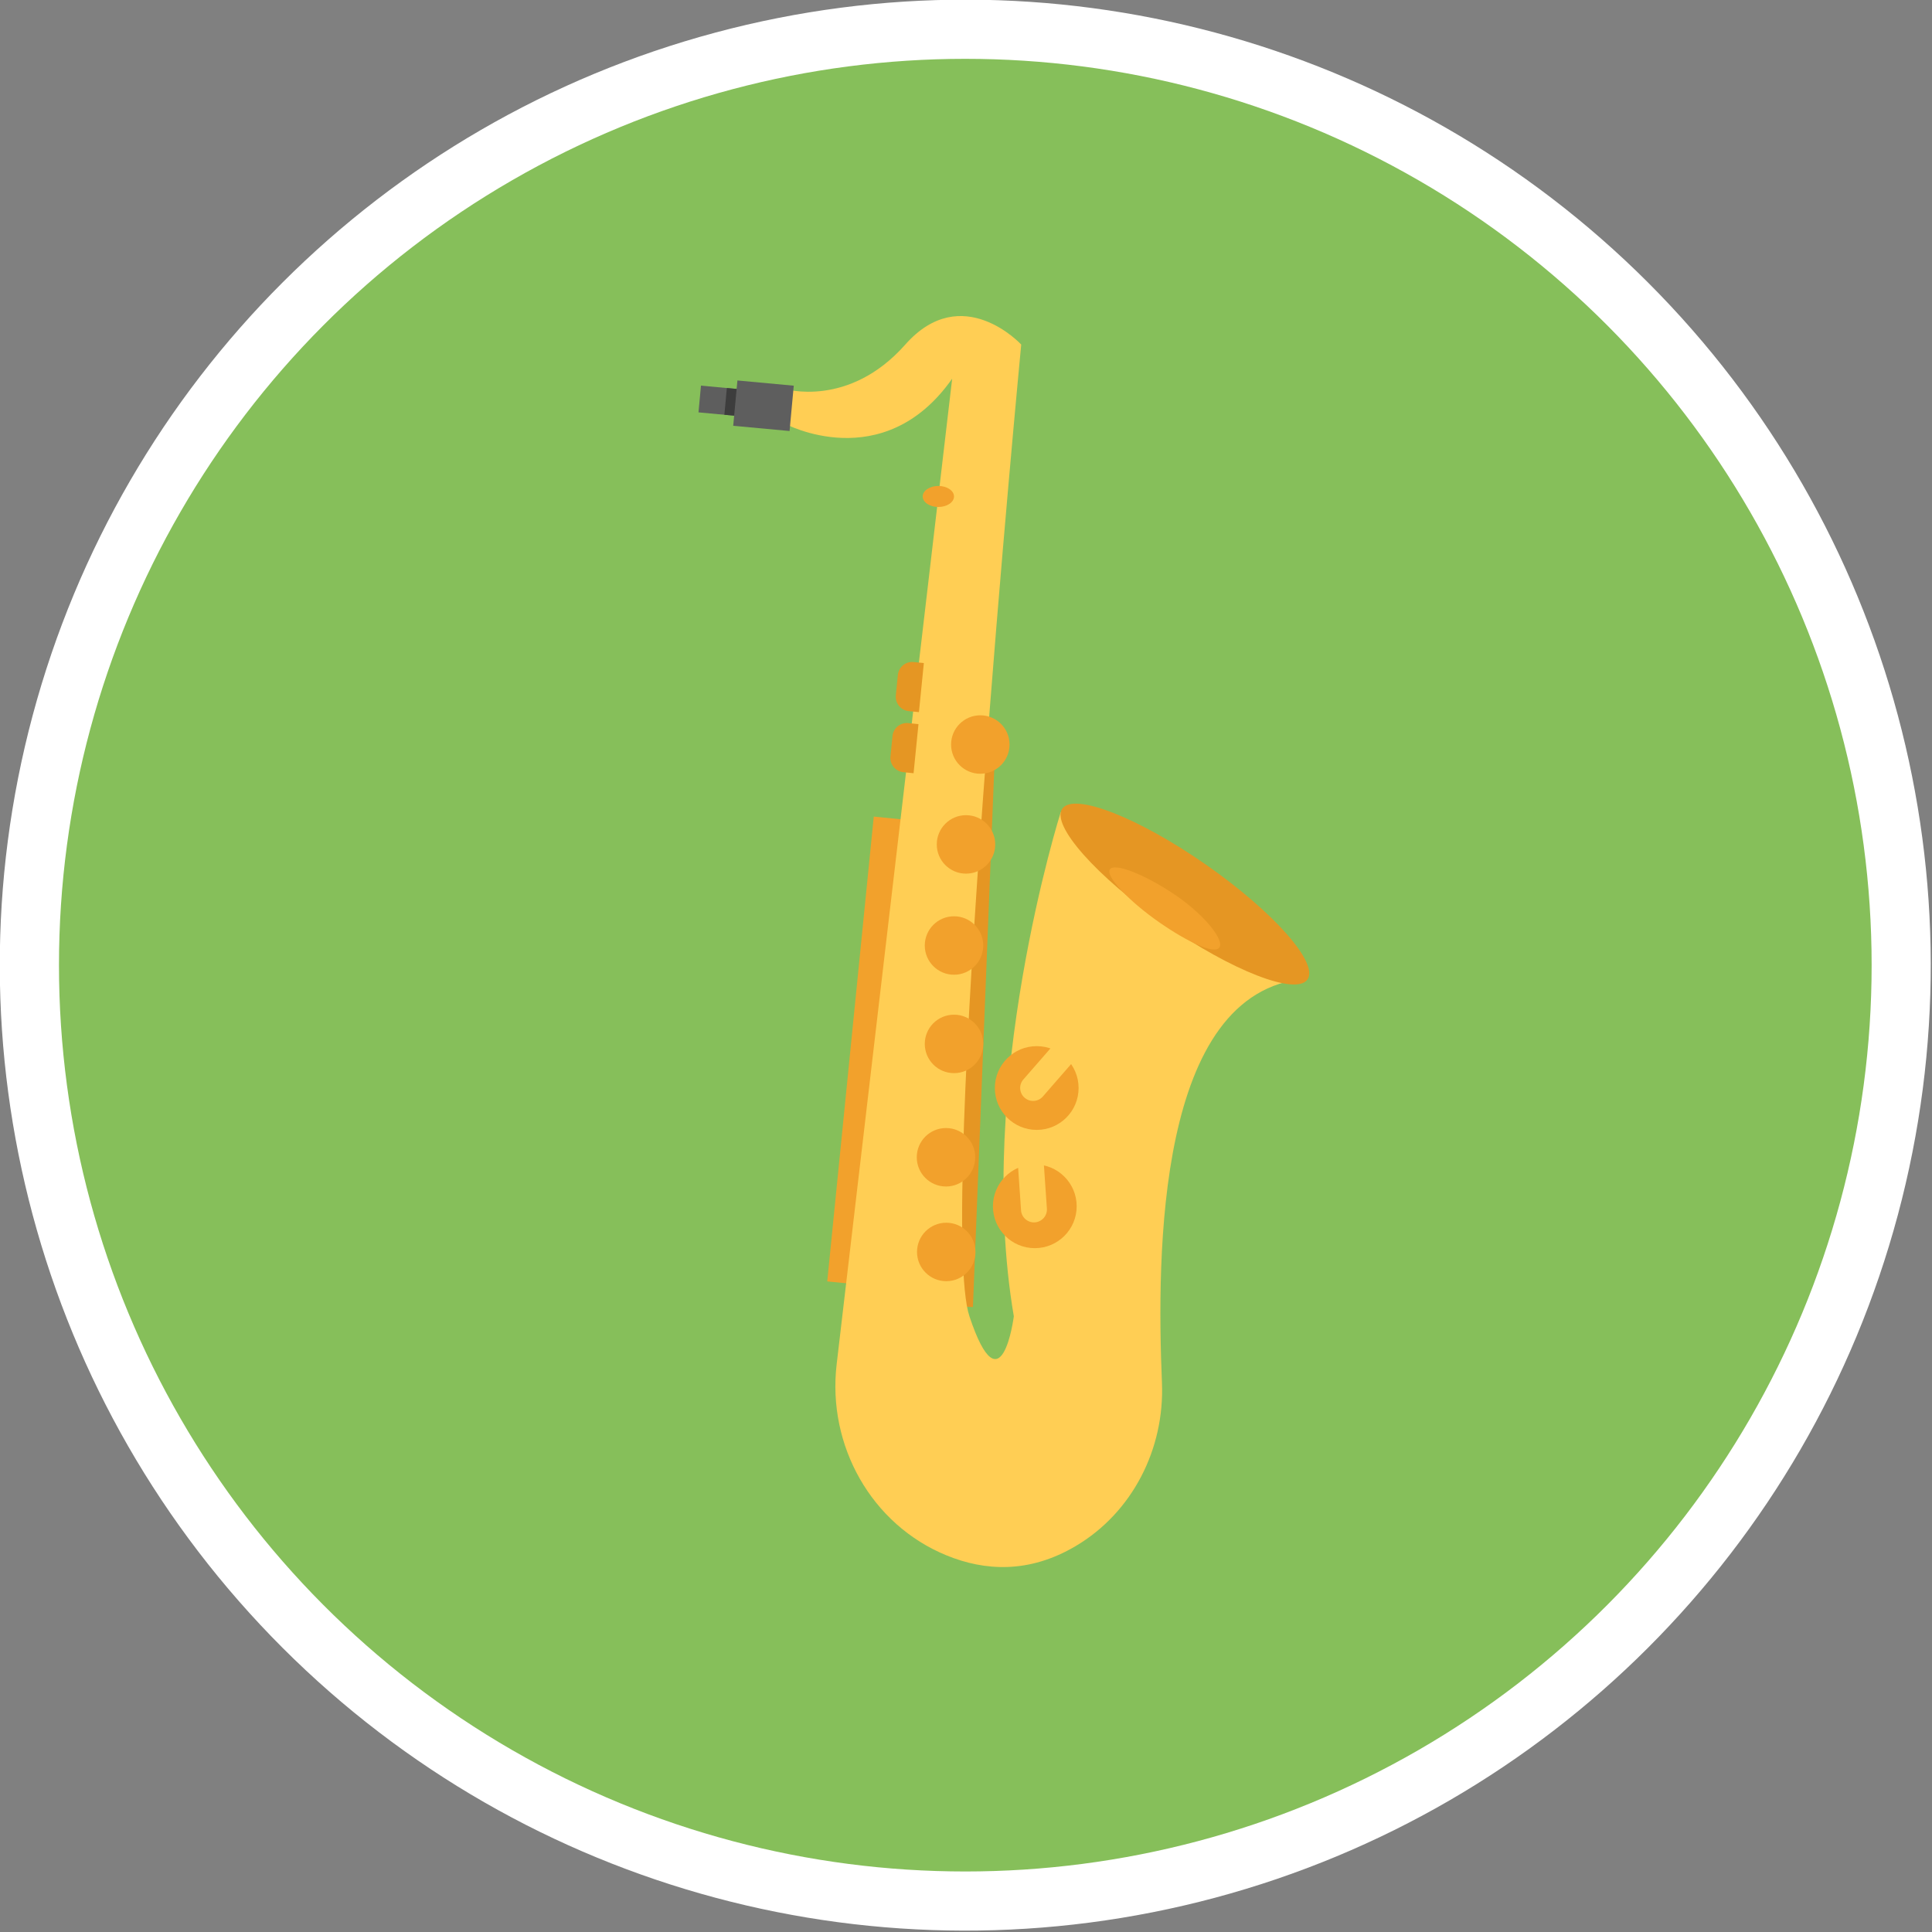 <svg xmlns="http://www.w3.org/2000/svg" version="1.0" viewBox="0 0 300 300"><rect x="0" y="0" width="300" height="300" fill="#808080" stroke="none"/><ellipse cx="149.888" cy="149.868" fill="#FFF" rx="149.917" ry="149.916" transform="rotate(-45.001 149.887 149.87)"/><circle cx="149.892" cy="149.869" r="140.734" fill="#86BF5A"/><path fill="#F2A12C" d="M135.678 126.798l7.262.727-7.225 72.178-7.262-.727 7.225-72.178z"/><path fill="#E59623" d="M147.27 114.7l7.293.29-3.486 87.968-7.293-.289 3.486-87.969z"/><path fill="#FFCE54" d="M164.712 126.104s-13.414 42.292-7.286 78.292c0 0-1.915 14.936-6.894 0s8.043-150.894 8.043-150.894-9.191-9.957-18 0-18.766 6.879-18.766 6.879v5.376s15.319 8.3 26.043-6.957l-17.938 153.057c-1.474 12.58 5.368 24.888 17.095 29.676 5.882 2.401 12.751 2.837 20.004-1.448 8.843-5.224 13.839-15.115 13.414-25.376-.825-19.96-.812-60.781 22.269-62.738"/><ellipse cx="183.987" cy="138.837" fill="#E59623" rx="5.617" ry="23.202" transform="rotate(-55.152 183.983 138.83)"/><path fill="#F2A12C" d="M182.773 139.163c4.441 3.092 7.35 6.852 6.575 7.964s-4.939-.845-9.379-3.937c-4.441-3.092-8.39-7.097-7.615-8.209.774-1.112 5.978 1.091 10.419 4.182z"/><circle cx="150" cy="131.12" r="4.539" fill="#F2A12C"/><circle cx="152.223" cy="115.61" r="4.539" fill="#F2A12C"/><circle cx="148.138" cy="146.818" r="4.539" fill="#F2A12C"/><circle cx="148.138" cy="162.098" r="4.539" fill="#F2A12C"/><circle cx="146.894" cy="179.7" r="4.539" fill="#F2A12C"/><circle cx="146.934" cy="194.403" r="4.539" fill="#F2A12C"/><ellipse cx="145.707" cy="77.091" fill="#F2A12C" rx="2.431" ry="1.632"/><path fill="#5E5E5E" d="M108.847 59.882l8.748.811-.384 4.15-8.749-.81.385-4.151z"/><path fill="#3D3D3D" d="M112.865 60.254l8.748.811-.384 4.15-8.749-.81.385-4.151z"/><path fill="#5E5E5E" d="M114.507 59.08l8.748.81-.652 7.037-8.749-.81.653-7.037z"/><circle cx="160.683" cy="187.311" r="6.503" fill="#F2A12C"/><circle cx="160.981" cy="168.948" r="6.503" fill="#F2A12C"/><path fill="#FFCE54" d="M160.693 189.807a2.01 2.01 0 01-2.144-1.866v-.002l-.494-7.185 4.012-.276.494 7.185a2.01 2.01 0 01-1.867 2.144h-.001zm-1.591-19.352c-.837-.73-.924-2-.195-2.837l4.731-5.429 3.032 2.642-4.731 5.429c-.73.837-2 .924-2.837.195z"/><path fill="#E59623" d="M141.859 120.065l-1.58-.158a2.242 2.242 0 01-2.008-2.454l.316-3.16a2.242 2.242 0 012.454-2.008l1.58.158-.762 7.622zm.833-9.485l-1.58-.158a2.242 2.242 0 01-2.008-2.454l.316-3.16a2.242 2.242 0 012.454-2.008l1.58.158-.762 7.622z"/></svg>